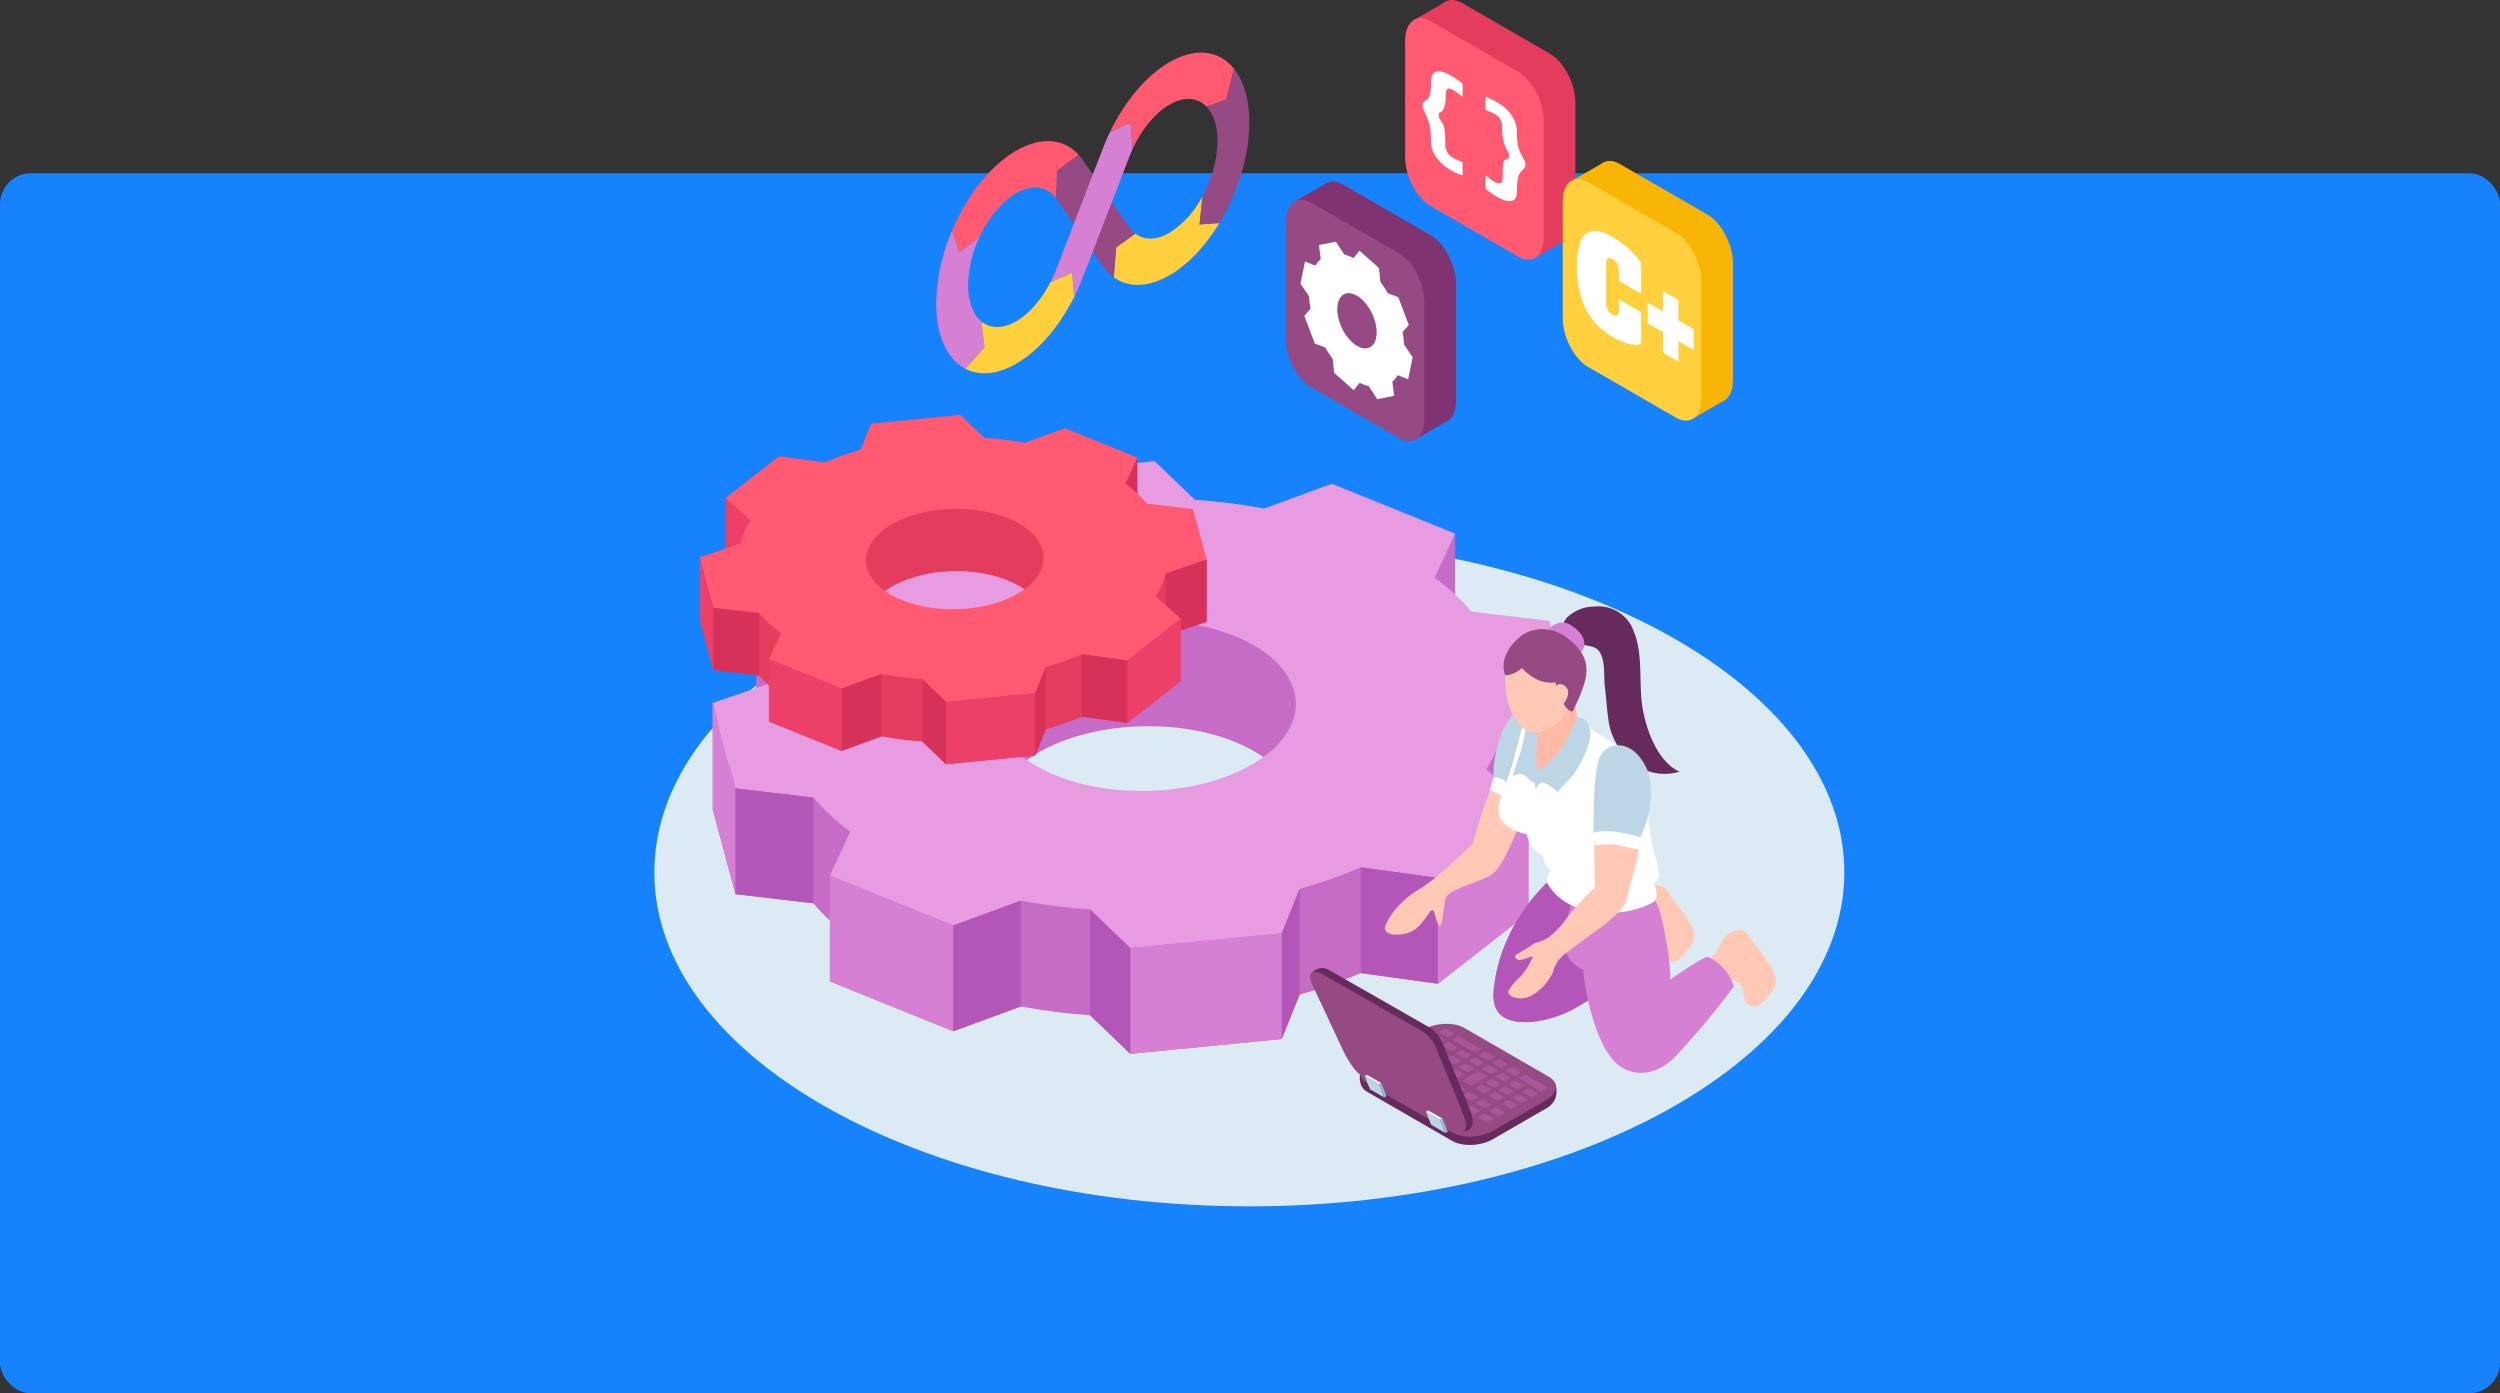 <svg xmlns="http://www.w3.org/2000/svg" xmlns:xlink="http://www.w3.org/1999/xlink" width="569.278" height="317.27" viewBox="0 0 569.278 317.27">
  <rect x="0" y="0" width="569.278" height="317.27" fill="#333333" stroke="none"/>
  <defs>
    <clipPath id="clip-path">
      <rect id="Rectángulo_383789" data-name="Rectángulo 383789" width="270.974" height="274.696" fill="none"/>
    </clipPath>
  </defs>
  <g id="Grupo_1076195" data-name="Grupo 1076195" transform="translate(-810 -900.445)">
    <rect id="Rectángulo_382242" data-name="Rectángulo 382242" width="569.278" height="277.813" rx="7" transform="translate(810 939.901)" fill="#1682fb"/>
    <g id="Grupo_1076196" data-name="Grupo 1076196" transform="translate(959 900.445)">
      <g id="Grupo_1076196-2" data-name="Grupo 1076196" clip-path="url(#clip-path)">
        <path id="Trazado_833648" data-name="Trazado 833648" d="M270.974,156.669c0,42.007-60.659,76.062-135.488,76.062S0,198.676,0,156.669,60.659,80.607,135.486,80.607s135.488,34.054,135.488,76.062" transform="translate(0 41.966)" fill="#dceaf4"/>
        <path id="Trazado_833649" data-name="Trazado 833649" d="M122.949,79.911V99.726L114.1,91.11Z" transform="translate(59.402 41.604)" fill="#c66bc6"/>
        <path id="Trazado_833650" data-name="Trazado 833650" d="M150.761,99.014c-36.925-14.937-88.9-9.837-116.092,11.389s-19.3,50.541,17.624,65.477,88.9,9.837,116.092-11.389,19.3-50.541-17.624-65.477m-21,49.852c-11.237,8.772-32.716,10.879-47.976,4.706S63.261,135.285,74.5,126.514s32.716-10.88,47.976-4.708,18.521,18.287,7.284,27.06" transform="translate(9.627 47.089)" fill="#c66bc6"/>
        <path id="Trazado_833651" data-name="Trazado 833651" d="M35.943,95.4l-5.6,4.37-9.489,7.407-5.6,4.372,12.014,10.692L37.447,114.3l10.176-7.944L57.8,98.409Z" transform="translate(7.943 49.668)" fill="#c66bc6"/>
        <path id="Trazado_833652" data-name="Trazado 833652" d="M145.5,140.351l-5.6,4.37-9.489,7.407-5.6,4.372-21.857-3.009,10.178-7.944,10.176-7.944,10.176-7.944Z" transform="translate(53.604 67.504)" fill="#c66bc6"/>
        <path id="Trazado_833653" data-name="Trazado 833653" d="M136.095,99.643l-7.6-3.076-12.886-5.211L108,88.279,88.849,95.312l13.819,5.59,13.818,5.59,13.819,5.59Z" transform="translate(46.257 45.96)" fill="#c66bc6"/>
        <path id="Trazado_833654" data-name="Trazado 833654" d="M54.368,162.58l-7.6-3.076-12.886-5.211-7.6-3.076,5.787-12.439,13.819,5.59,13.819,5.59,13.819,5.59Z" transform="translate(13.68 72.251)" fill="#c66bc6"/>
        <path id="Trazado_833655" data-name="Trazado 833655" d="M88.463,84.9l-9.337.915L63.307,87.366l-9.337.915-5.048,12.533,16.967-1.664,16.969-1.665,16.967-1.665Z" transform="translate(25.47 44.2)" fill="#c66bc6"/>
        <path id="Trazado_833656" data-name="Trazado 833656" d="M109.652,159.878l-9.335.915L84.5,162.346l-9.337.915L63.8,152.339l16.969-1.665,16.967-1.664,16.967-1.665Z" transform="translate(33.215 76.711)" fill="#c66bc6"/>
        <path id="Trazado_833657" data-name="Trazado 833657" d="M146.824,129.851V105.763l-27.275,2.047,2.576,9.569,2.576,9.571,2.576,9.569Z" transform="translate(62.24 55.063)" fill="#c66bc6"/>
        <path id="Trazado_833658" data-name="Trazado 833658" d="M13.946,143.95l-1.417-5.266-2.4-8.923L8.709,124.5l3.82-9.9,15.729,3.233,2.576,9.569,2.576,9.569,2.576,9.571Z" transform="translate(4.534 59.661)" fill="#c66bc6"/>
        <path id="Trazado_833659" data-name="Trazado 833659" d="M15.256,90.179v22.94l9.3-1.918,4.618-14.8Z" transform="translate(7.943 46.949)" fill="#c66bc6"/>
        <path id="Trazado_833660" data-name="Trazado 833660" d="M127.144,111.127v24.088l15.725-5.365V105.764Z" transform="translate(66.194 55.063)" fill="#b456b7"/>
        <path id="Trazado_833661" data-name="Trazado 833661" d="M150.761,83.173c-36.925-14.937-88.9-9.837-116.092,11.389s-19.3,50.541,17.624,65.477,88.9,9.837,116.092-11.389,19.3-50.541-17.624-65.477m-21,49.852c-11.237,8.772-32.716,10.88-47.976,4.706S63.261,119.444,74.5,110.673s32.716-10.88,47.976-4.708,18.521,18.287,7.284,27.06" transform="translate(9.627 38.842)" fill="#e79ce1"/>
        <path id="Trazado_833662" data-name="Trazado 833662" d="M35.943,79.559l-5.6,4.37-9.489,7.407-5.6,4.372L27.271,106.4l10.176-7.944,10.176-7.944L57.8,82.569Z" transform="translate(7.943 41.42)" fill="#e79ce1"/>
        <path id="Trazado_833663" data-name="Trazado 833663" d="M145.5,124.51l-5.6,4.37-9.489,7.407-5.6,4.372L102.96,137.65l10.178-7.944,10.176-7.944,10.176-7.944Z" transform="translate(53.604 59.257)" fill="#e79ce1"/>
        <path id="Trazado_833664" data-name="Trazado 833664" d="M136.095,83.8l-7.6-3.076-12.886-5.211L108,72.438,88.849,79.471l13.819,5.59,13.818,5.59,13.819,5.59Z" transform="translate(46.257 37.713)" fill="#e79ce1"/>
        <path id="Trazado_833665" data-name="Trazado 833665" d="M54.368,146.74l-7.6-3.076-12.886-5.211-7.6-3.076,5.787-12.439,13.819,5.59,13.819,5.59,13.819,5.59Z" transform="translate(13.68 64.004)" fill="#e79ce1"/>
        <path id="Trazado_833666" data-name="Trazado 833666" d="M88.463,69.057l-9.337.915L63.307,71.525l-9.337.915L48.922,84.973,65.889,83.31l16.969-1.665L99.825,79.98Z" transform="translate(25.47 35.953)" fill="#e79ce1"/>
        <path id="Trazado_833667" data-name="Trazado 833667" d="M109.652,144.037l-9.335.915L84.5,146.505l-9.337.915L63.8,136.5l16.969-1.665,16.967-1.664L114.7,131.5Z" transform="translate(33.215 68.464)" fill="#e79ce1"/>
        <path id="Trazado_833668" data-name="Trazado 833668" d="M146.824,113.309l-1.417-5.266-2.4-8.923-1.419-5.264-22.038-2.588,2.576,9.569,2.576,9.571,2.576,9.569Z" transform="translate(62.24 47.516)" fill="#e79ce1"/>
        <path id="Trazado_833669" data-name="Trazado 833669" d="M13.946,127l-1.417-5.266-2.4-8.923-1.417-5.264,19.549-6.668,2.576,9.569,2.576,9.569,2.576,9.571Z" transform="translate(4.534 52.521)" fill="#e79ce1"/>
        <path id="Trazado_833670" data-name="Trazado 833670" d="M71.27,143.13v24.088l34.492-3.383V139.746Z" transform="translate(37.105 72.755)" fill="#d680d4"/>
        <path id="Trazado_833671" data-name="Trazado 833671" d="M117.334,137v24.088l20.687-16.149V120.849Z" transform="translate(61.087 62.917)" fill="#d680d4"/>
        <path id="Trazado_833672" data-name="Trazado 833672" d="M54.368,142.481v24.088L26.276,155.205V131.117Z" transform="translate(13.68 68.263)" fill="#d680d4"/>
        <path id="Trazado_833673" data-name="Trazado 833673" d="M13.946,124.719v24.088L8.709,129.354V105.266Z" transform="translate(4.534 54.804)" fill="#d680d4"/>
        <path id="Trazado_833674" data-name="Trazado 833674" d="M60.151,158.96V134.872l-15.4,5.655v24.088Z" transform="translate(23.298 70.217)" fill="#b456b7"/>
        <path id="Trazado_833675" data-name="Trazado 833675" d="M29.882,120.141v24.087l-17.729-2.08V118.059Z" transform="translate(6.327 61.464)" fill="#b456b7"/>
        <path id="Trazado_833676" data-name="Trazado 833676" d="M65.259,136.194v24.088l9.139,8.786V144.98Z" transform="translate(33.976 70.906)" fill="#b456b7"/>
        <path id="Trazado_833677" data-name="Trazado 833677" d="M93.952,143.2l4.062-10.082V157.2l-4.062,10.082Z" transform="translate(48.914 69.304)" fill="#b456b7"/>
        <path id="Trazado_833678" data-name="Trazado 833678" d="M105.777,129.878v24.088l17.574,2.419V132.3Z" transform="translate(55.07 67.618)" fill="#b456b7"/>
        <path id="Trazado_833679" data-name="Trazado 833679" d="M133.9,117.521a112.669,112.669,0,0,0-4.452,13.351s-7.661,7.675-11.986,10.269-6.765,5.693-7.886,8.286,3.526,2.728,6.066,1.4,4.043-5.112,4.642-4.752.515,2.019,1.369,3.351.967-3.64,1.539-5.927,7.875-3.718,10.619-5.614,7.085-12.468,7.075-15.737-6.986-4.627-6.986-4.627" transform="translate(56.957 61.184)" fill="#ffc9b6"/>
        <path id="Trazado_833680" data-name="Trazado 833680" d="M156.889,147.4a12.288,12.288,0,0,0,4.141-4.893c1.128-2.634,4.767-4.614,6.523-1.994s2.795,3.751,3.89,5.382c2.15,3.2,3.35,4.921.877,8.029s-3.764,3.088-5.018,2.211-.882-3.841-1.341-4.092-1.8-1.883-2.8-1.381-6.273-3.262-6.273-3.262" transform="translate(81.68 72.515)" fill="#ffc9b6"/>
        <path id="Trazado_833681" data-name="Trazado 833681" d="M165.3,143.306c-.719-.339-8.262,4.77-12.787,8.16s-10.132,12.241-8.96,14.841,7.843,6.263,14.294-.336a178.647,178.647,0,0,0,13.348-15.989,11.124,11.124,0,0,0-5.9-6.676" transform="translate(74.653 74.601)" fill="#d680d4"/>
        <path id="Trazado_833682" data-name="Trazado 833682" d="M144.682,140.725a12.288,12.288,0,0,0,4.141-4.893c1.128-2.635,4.767-4.614,6.523-1.994s2.795,3.751,3.89,5.381c2.15,3.2,3.35,4.921.877,8.029s-3.764,3.09-5.018,2.211-.882-3.841-1.341-4.092-1.8-1.883-2.8-1.381-6.273-3.262-6.273-3.262" transform="translate(75.325 69.037)" fill="#ffc9b6"/>
        <path id="Trazado_833683" data-name="Trazado 833683" d="M157.085,138.27c-.59-.534-9.288,2.176-14.6,4.112S129.246,151.171,129.615,154c.23,1.756-5.05,4.385-1.773,5.9,5.108,2.369,12.492-.406,15.553-2.092a178.119,178.119,0,0,0,17.4-11.446,11.116,11.116,0,0,0-3.712-8.094" transform="translate(65.998 71.951)" fill="#b456b7"/>
        <path id="Trazado_833684" data-name="Trazado 833684" d="M162.644,128.443c-5.334-2.407-7.985-10.556-8.6-15.8-.625-5.309.237-11.043-1.811-16.111a8.532,8.532,0,0,0-8.964-5.7,9.024,9.024,0,0,0-5.7,2.032,3.682,3.682,0,0,0-1.51,3.558c0,.056-.008.106-.006.163a.055.055,0,0,0,.055.053,3.7,3.7,0,0,0,.093.411,3.65,3.65,0,0,0,.842,1.288c.053.053.1.108.163.157a3.11,3.11,0,0,0,2.643.956c1.586.274,3.3.392,4.118,1.165,1.949,1.84,1.343,6.105,1.67,8.549.322,2.407.537,6.612,1.077,8.979,1.4,6.155,7.694,12.652,15.933,10.3" transform="translate(70.811 47.282)" fill="#672a5c"/>
        <path id="Trazado_833685" data-name="Trazado 833685" d="M133.806,95s2.322-3.161,5.43-1.074c4.118,2.768,2.914,5.6,1.852,6.346S133.806,95,133.806,95" transform="translate(69.663 48.53)" fill="#d680d4"/>
        <path id="Trazado_833686" data-name="Trazado 833686" d="M128.437,164.026c2.947,1.361,6.137,1.118,9.629-.762,2.228-1.2,2.57-2.974,4.273-5,.138-2.722,3.116-9.185,3.116-9.185s-.918-11.709,1.361-15.374c-2.12-1.367-5.155-2.806-5.88-3.424-9.261,7.819-14.233,17.422-15.249,27.33-.245,2.377.167,5.222,2.751,6.414" transform="translate(65.403 67.828)" fill="#b456b7"/>
        <path id="Trazado_833687" data-name="Trazado 833687" d="M156.189,170.1c.277-.2.528-.423.8-.628,4.156-8.217,4.086-16.526,2.238-25.749-.544-2.72-1.673-9.069-4.477-10.558-1.128-.6-14.343-.116-15.675-.526l-.079-.023c-1.188,4.148-2.618,9.527-2.751,11.808-.339,5.871,4.363,7.3,4.363,7.3a41.748,41.748,0,0,0,.81,5.742c.9,4.281,2.888,12.236,6.913,15.757,3.444,1.314,4.4-.664,7.862-3.119" transform="translate(70.921 69.043)" fill="#d680d4"/>
        <path id="Trazado_833688" data-name="Trazado 833688" d="M132.344,109.32c3.528-4.474,5.584-3.911,9.855-1.466,5.234,3,10.961,6.4,13.251,8.307,3.887,3.231,4.638,8.371,5.3,16.744a47.843,47.843,0,0,0,1.318,6.881c1.609,4.574.824,5.325-.319,6.394.628.617,1.242,3.292-.076,4.066-6.057,3.554-19.514,4.185-24.195-4.423-.29-.532.465-2.393.835-2.876a3.791,3.791,0,0,1-1.67-3.161,6.667,6.667,0,0,1-3.738-4.974c-3.6-.811-7.471-2.831-6.3-7.168.57-2.117,2.348-6.939,3.023-9.375,1.338-4.831,1.711-7.672,2.719-8.949" transform="translate(65.801 55.177)" fill="#fff"/>
        <path id="Trazado_833689" data-name="Trazado 833689" d="M132.667,113.481c.985-.161,3.557-1.475,2.789-6.248-.216-1.337,5.794-4.928,5.791-4.74-.064,4.326.614,9.267,2.6,11.511-2.859,2.987-6.124,10.552-11.014,9.513-2.684-.569-2.106-4.53-.163-10.036" transform="translate(68.207 53.357)" fill="#ffb9a4"/>
        <path id="Trazado_833690" data-name="Trazado 833690" d="M131.678,108.74s-.862,4.475-1.425,6.1-1.735,5.333-1.735,5.333,1.588-.839,2.462-.4,1.574,1.6,2.325,1.79a4.788,4.788,0,0,0,1.726,0l.528-2.063s-1.566-.438-1.629-3.066.249-6.192.249-6.192Z" transform="translate(66.91 56.613)" fill="#bdd6e5"/>
        <path id="Trazado_833691" data-name="Trazado 833691" d="M141.456,107.552c-.035.078-1.331,3.122-2.591,5.427a25.271,25.271,0,0,1-5.5,6.107,4.841,4.841,0,0,0-1.338,4.691s.771-1.854,1.779-1.565a10.1,10.1,0,0,1,3.225,2.231c.876-1.413,2.979-2.839,4.425-5.292,1.405-2.384,3.625-6.507,2.806-9.381s-2.806-2.219-2.806-2.219" transform="translate(68.662 55.961)" fill="#bdd6e5"/>
        <path id="Trazado_833692" data-name="Trazado 833692" d="M129.483,99.218c3.83-.859,5.833-1.017,9.235.359a18.967,18.967,0,0,1,5.438,2.5.477.477,0,0,1,.211.435c-.874,5.044-2.568,10.393-8.231,12.633-4.656,1.841-7.269-3.269-8.078-6.694-.944-3.992-1.229-8.639,1.425-9.235" transform="translate(66.32 51.312)" fill="#ffc9b6"/>
        <path id="Trazado_833693" data-name="Trazado 833693" d="M141.894,96.369c-3.656-2.961-8.277-2.6-10.79-.552-2.666,2.167-4.8,5.383-3.6,8.838,1.251.249,3.028-.865,3.875-1.586,1.534,1.715,4.25,3.741,7.57,3.272.654,2.1,2.053,6.729,3.975,6.6,3.847-7.927,4.851-11.814-1.028-16.575" transform="translate(66.203 49.051)" fill="#954a83"/>
        <path id="Trazado_833694" data-name="Trazado 833694" d="M134.445,104.4s.915-3.1,2.935-1.507-.839,4.729-.839,4.729Z" transform="translate(69.995 53.331)" fill="#ffc9b6"/>
        <path id="Trazado_833695" data-name="Trazado 833695" d="M147.479,125.789c-.093,1.16.157,10.8.157,10.8a59.392,59.392,0,0,0-6.724,7.378A19.394,19.394,0,0,1,137.025,148c-1.185.821-2.837,1.043-3.538,1.565a33.62,33.62,0,0,1-3.794,2.286c-.519.283-.182,1.443,1.107,1.213s2.126-.763,2.544-.762-1.572,3.513-2.649,4.577a12.934,12.934,0,0,0-2.781,3.275c-.456,1.069,1.933,2.159,4.24,1.477s5.109-3.592,5.938-5.876a7.25,7.25,0,0,1,2.213-3.627c.368-.365,5.856-4.46,8.456-6.291s5.742-4.826,6.1-6.516c.29-1.375,1.081-4.5,1.781-6.82a43.6,43.6,0,0,0,1.13-5.7Z" transform="translate(66.565 65.489)" fill="#ffc9b6"/>
        <path id="Trazado_833696" data-name="Trazado 833696" d="M142.124,114.161c-1.717,3.532-1.48,17.349-1.48,17.349s5.711.955,10.191,1.986c2.947-5.406,3.858-12.538,1.785-16.853-3.149-6.552-8.792-5.988-10.5-2.482" transform="translate(73.217 58.099)" fill="#bdd6e5"/>
        <path id="Trazado_833697" data-name="Trazado 833697" d="M140.641,124.811a13.67,13.67,0,0,1,5.258-.182,38.11,38.11,0,0,1,5.4,1.274l-.359,2.8s-4.212-1.042-5.967-1.22a16.737,16.737,0,0,0-4.008.254Z" transform="translate(73.221 64.798)" fill="#fff"/>
        <path id="Trazado_833698" data-name="Trazado 833698" d="M130,107.012a20.765,20.765,0,0,0-2.488,4.121,30.886,30.886,0,0,0-1.706,6.977,12.823,12.823,0,0,0-.09,3.149s2.324,1.206,2.7,1.411a49.814,49.814,0,0,0,1.68-5.272c.912-2.947,2.059-7.443,2.059-7.443A26.448,26.448,0,0,1,130,107.012" transform="translate(65.424 55.713)" fill="#bdd6e5"/>
        <path id="Trazado_833699" data-name="Trazado 833699" d="M126.025,116.381l-.946,2.923,2.713,1.251,1.1-3.123a5.224,5.224,0,0,0-2.868-1.051" transform="translate(65.119 60.591)" fill="#fff"/>
        <path id="Trazado_833700" data-name="Trazado 833700" d="M74.13,68.53V80.208L68.913,75.13Z" transform="translate(35.878 35.678)" fill="#d63259"/>
        <path id="Trazado_833701" data-name="Trazado 833701" d="M90.52,79.787c-21.762-8.8-52.393-5.8-68.417,6.712s-11.374,29.786,10.387,38.589,52.392,5.8,68.417-6.712S112.281,88.589,90.52,79.787m-12.378,29.38c-6.622,5.17-19.282,6.411-28.274,2.774s-10.915-10.777-4.293-15.947,19.282-6.411,28.274-2.774S84.764,104,78.142,109.167" transform="translate(6.543 38.911)" fill="#e43c5d"/>
        <path id="Trazado_833702" data-name="Trazado 833702" d="M22.853,77.658l-3.3,2.576L13.962,84.6l-3.3,2.576,7.08,6.3,6-4.682,6-4.682,6-4.682Z" transform="translate(5.551 40.431)" fill="#e43c5d"/>
        <path id="Trazado_833703" data-name="Trazado 833703" d="M87.422,104.15l-3.3,2.576-5.591,4.366-3.3,2.576L62.35,111.894l6-4.682,6-4.682,6-4.682Z" transform="translate(32.461 50.942)" fill="#e43c5d"/>
        <path id="Trazado_833704" data-name="Trazado 833704" d="M81.877,80.158,77.4,78.346,69.8,75.274l-4.48-1.813L54.033,77.605l8.144,3.3,8.144,3.294,8.144,3.3Z" transform="translate(28.131 38.246)" fill="#e43c5d"/>
        <path id="Trazado_833705" data-name="Trazado 833705" d="M33.712,117.25l-4.481-1.813-7.594-3.072-4.481-1.813,3.412-7.331,8.144,3.3,8.143,3.294,8.144,3.3Z" transform="translate(8.932 53.74)" fill="#e43c5d"/>
        <path id="Trazado_833706" data-name="Trazado 833706" d="M53.805,71.469l-5.5.54-9.324.914-5.5.54L30.5,80.85l10-.981,10-.982,10-.981Z" transform="translate(15.881 37.208)" fill="#e43c5d"/>
        <path id="Trazado_833707" data-name="Trazado 833707" d="M66.293,115.657l-5.5.54-9.323.914-5.5.54-6.7-6.437,10-.981,10-.981,10-.981Z" transform="translate(20.445 56.369)" fill="#e43c5d"/>
        <path id="Trazado_833708" data-name="Trazado 833708" d="M88.2,97.962v-14.2L72.125,84.971l1.518,5.64,1.519,5.64,1.518,5.64Z" transform="translate(37.55 43.61)" fill="#e43c5d"/>
        <path id="Trazado_833709" data-name="Trazado 833709" d="M9.89,106.27l-.835-3.1L7.64,97.908,6.8,94.8l2.252-5.833,9.27,1.9,1.518,5.64,1.518,5.64,1.519,5.64Z" transform="translate(3.542 46.321)" fill="#e43c5d"/>
        <path id="Trazado_833710" data-name="Trazado 833710" d="M10.662,74.581V88.1l5.48-1.13,2.722-8.724Z" transform="translate(5.551 38.829)" fill="#ed4069"/>
        <path id="Trazado_833711" data-name="Trazado 833711" d="M76.6,86.927v14.2l9.268-3.161v-14.2Z" transform="translate(39.881 43.61)" fill="#d63259"/>
        <path id="Trazado_833712" data-name="Trazado 833712" d="M90.52,70.452c-21.762-8.8-52.393-5.8-68.417,6.712S10.728,106.95,32.489,115.753s52.392,5.8,68.417-6.712S112.281,79.254,90.52,70.452M78.142,99.832c-6.622,5.17-19.282,6.411-28.274,2.774S38.952,91.829,45.574,86.659s19.282-6.411,28.274-2.774,10.915,10.777,4.293,15.947" transform="translate(6.543 34.051)" fill="#ff5a72"/>
        <path id="Trazado_833713" data-name="Trazado 833713" d="M22.853,68.323l-3.3,2.576-5.591,4.366-3.3,2.576,7.08,6.3,6-4.68,6-4.682,6-4.682Z" transform="translate(5.551 35.57)" fill="#ff5a72"/>
        <path id="Trazado_833714" data-name="Trazado 833714" d="M87.422,94.814l-3.3,2.576-5.591,4.366-3.3,2.576L62.35,102.559l6-4.682,6-4.682,6-4.682Z" transform="translate(32.461 46.082)" fill="#ff5a72"/>
        <path id="Trazado_833715" data-name="Trazado 833715" d="M81.877,70.823,77.4,69.01,69.8,65.939l-4.48-1.813L54.033,68.27l8.144,3.3,8.144,3.294,8.144,3.3Z" transform="translate(28.131 33.386)" fill="#ff5a72"/>
        <path id="Trazado_833716" data-name="Trazado 833716" d="M33.712,107.915,29.231,106.1l-7.594-3.072-4.481-1.813,3.412-7.331,8.144,3.3,8.143,3.294,8.144,3.3Z" transform="translate(8.932 48.88)" fill="#ff5a72"/>
        <path id="Trazado_833717" data-name="Trazado 833717" d="M53.805,62.133l-5.5.54-9.324.914-5.5.54L30.5,71.514l10-.981,10-.982,10-.981Z" transform="translate(15.881 32.348)" fill="#ff5a72"/>
        <path id="Trazado_833718" data-name="Trazado 833718" d="M66.293,106.322l-5.5.54-9.323.914-5.5.54-6.7-6.437,10-.981,10-.981,10-.981Z" transform="translate(20.445 51.509)" fill="#ff5a72"/>
        <path id="Trazado_833719" data-name="Trazado 833719" d="M88.2,88.213l-.835-3.1-1.416-5.258-.835-3.1L72.125,75.223l1.518,5.64,1.519,5.64,1.518,5.64Z" transform="translate(37.55 39.163)" fill="#ff5a72"/>
        <path id="Trazado_833720" data-name="Trazado 833720" d="M9.89,96.283l-.835-3.1L7.64,87.921l-.836-3.1,11.522-3.929,1.518,5.64,1.518,5.64,1.519,5.64Z" transform="translate(3.542 42.112)" fill="#ff5a72"/>
        <path id="Trazado_833721" data-name="Trazado 833721" d="M43.673,105.787v14.2l20.328-2v-14.2Z" transform="translate(22.737 54.038)" fill="#ed4069"/>
        <path id="Trazado_833722" data-name="Trazado 833722" d="M70.821,102.174v14.2l12.191-9.518v-14.2Z" transform="translate(36.871 48.239)" fill="#ed4069"/>
        <path id="Trazado_833723" data-name="Trazado 833723" d="M33.712,105.4v14.2l-16.557-6.7v-14.2Z" transform="translate(8.932 51.39)" fill="#ed4069"/>
        <path id="Trazado_833724" data-name="Trazado 833724" d="M9.89,94.938v14.2L6.8,97.669v-14.2Z" transform="translate(3.542 43.458)" fill="#ed4069"/>
        <path id="Trazado_833725" data-name="Trazado 833725" d="M37.12,115.117v-14.2l-9.077,3.333v14.2Z" transform="translate(14.6 52.541)" fill="#d63259"/>
        <path id="Trazado_833726" data-name="Trazado 833726" d="M19.282,92.239v14.2L8.833,105.208v-14.2Z" transform="translate(4.599 47.383)" fill="#d63259"/>
        <path id="Trazado_833727" data-name="Trazado 833727" d="M40.131,101.7v14.2l5.386,5.178v-14.2Z" transform="translate(20.893 52.947)" fill="#d63259"/>
        <path id="Trazado_833728" data-name="Trazado 833728" d="M57.041,105.827l2.393-5.941v14.2l-2.393,5.943Z" transform="translate(29.697 52.003)" fill="#d63259"/>
        <path id="Trazado_833729" data-name="Trazado 833729" d="M64.009,97.978v14.2L74.366,113.6V99.4Z" transform="translate(33.325 51.01)" fill="#d63259"/>
        <path id="Trazado_833730" data-name="Trazado 833730" d="M106.153,162.759l.809.918a6.045,6.045,0,0,1,1.112-.83l12.087-6.978c2.733-1.577,6.9-1.75,9.27-.385L148.7,166.611a4,4,0,0,1,.373.274l.883-1.005a5.017,5.017,0,0,1,.195,3.835c-.011.029-.027.05-.04.078a4.552,4.552,0,0,1-2.077,2.171l-12.087,6.978c-2.733,1.578-6.9,1.75-9.27.385L107.408,168.2a3.205,3.205,0,0,1-1.369-1.419,1.848,1.848,0,0,1-.114-.219,4.854,4.854,0,0,1,.228-3.8" transform="translate(54.993 80.469)" fill="#672a5c"/>
        <path id="Trazado_833731" data-name="Trazado 833731" d="M126.618,178.083l-19.272-11.126c-2.366-1.366-2.068-3.774.666-5.353l12.087-6.978c2.731-1.578,6.905-1.75,9.271-.385l19.269,11.126c2.366,1.366,2.067,3.774-.665,5.353L135.886,177.7c-2.733,1.578-6.9,1.75-9.268.385" transform="translate(55.056 79.822)" fill="#954a83"/>
        <path id="Trazado_833732" data-name="Trazado 833732" d="M120.738,155.013l-1.559-.9a.669.669,0,0,0-.6.024l-.861.5c-.176.1-.2.258-.044.347l1.56.9a.661.661,0,0,0,.6-.024l.862-.5c.176-.1.195-.257.043-.345" transform="translate(61.211 80.204)" fill="#a85699"/>
        <path id="Trazado_833733" data-name="Trazado 833733" d="M125.827,157.951l-4.67-2.7a.669.669,0,0,0-.6.024l-.861.5c-.176.1-.2.257-.043.347l4.67,2.7a.669.669,0,0,0,.6-.026l.861-.5c.176-.1.2-.257.043-.345" transform="translate(62.241 80.798)" fill="#a85699"/>
        <path id="Trazado_833734" data-name="Trazado 833734" d="M126.739,158.479l-1.559-.9a.669.669,0,0,0-.6.024l-.861.5c-.176.1-.2.258-.043.347l1.559.9a.674.674,0,0,0,.6-.026l.861-.5c.176-.1.2-.257.043-.345" transform="translate(64.336 82.008)" fill="#a85699"/>
        <path id="Trazado_833735" data-name="Trazado 833735" d="M117.711,156.761l-1.559-.9a.669.669,0,0,0-.6.024l-.861.5c-.176.1-.2.257-.044.347l1.56.9a.669.669,0,0,0,.6-.026l.861-.5c.176-.1.195-.257.043-.345" transform="translate(59.635 81.114)" fill="#a85699"/>
        <path id="Trazado_833736" data-name="Trazado 833736" d="M119.689,157.9l-1.559-.9a.669.669,0,0,0-.6.024l-.861.5c-.176.1-.2.257-.044.347l1.56.9a.669.669,0,0,0,.6-.024l.861-.5c.176-.1.2-.257.043-.345" transform="translate(60.665 81.708)" fill="#a85699"/>
        <path id="Trazado_833737" data-name="Trazado 833737" d="M121.735,159.084l-1.559-.9a.669.669,0,0,0-.6.024l-.861.5c-.176.1-.2.258-.044.347l1.56.9a.661.661,0,0,0,.6-.024l.862-.5c.176-.1.195-.257.043-.345" transform="translate(61.73 82.323)" fill="#a85699"/>
        <path id="Trazado_833738" data-name="Trazado 833738" d="M123.712,160.226l-1.559-.9a.669.669,0,0,0-.6.024l-.861.5c-.176.1-.2.258-.043.347l1.559.9a.669.669,0,0,0,.6-.026l.861-.5c.176-.1.2-.257.043-.345" transform="translate(62.76 82.918)" fill="#a85699"/>
        <path id="Trazado_833739" data-name="Trazado 833739" d="M116.2,157.634l-1.559-.9a.669.669,0,0,0-.6.024l-.861.5c-.176.1-.2.258-.043.347l1.559.9a.664.664,0,0,0,.6-.024l.861-.5c.176-.1.2-.257.043-.345" transform="translate(58.848 81.568)" fill="#a85699"/>
        <path id="Trazado_833740" data-name="Trazado 833740" d="M118.176,158.776l-1.559-.9a.669.669,0,0,0-.6.024l-.861.5c-.176.1-.2.258-.044.347l1.56.9a.666.666,0,0,0,.6-.026l.862-.5c.176-.1.195-.257.043-.345" transform="translate(59.877 82.163)" fill="#a85699"/>
        <path id="Trazado_833741" data-name="Trazado 833741" d="M120.221,159.958l-1.559-.9a.669.669,0,0,0-.6.024l-.861.5c-.176.1-.2.258-.043.345l1.559.9a.674.674,0,0,0,.6-.026l.861-.5c.176-.1.2-.257.043-.345" transform="translate(60.943 82.778)" fill="#a85699"/>
        <path id="Trazado_833742" data-name="Trazado 833742" d="M122.2,161.1l-1.559-.9a.669.669,0,0,0-.6.024l-.861.5c-.176.1-.2.258-.044.345l1.56.9a.664.664,0,0,0,.6-.024l.861-.5c.176-.1.195-.257.043-.345" transform="translate(61.972 83.373)" fill="#a85699"/>
        <path id="Trazado_833743" data-name="Trazado 833743" d="M114.278,158.742l-1.559-.9a.669.669,0,0,0-.6.024l-.861.5c-.176.1-.2.258-.043.347l1.559.9a.664.664,0,0,0,.6-.024l.861-.5c.176-.1.2-.257.043-.345" transform="translate(57.849 82.145)" fill="#a85699"/>
        <path id="Trazado_833744" data-name="Trazado 833744" d="M116.257,159.884l-1.559-.9a.669.669,0,0,0-.6.024l-.861.5c-.176.1-.2.258-.044.347l1.559.9a.669.669,0,0,0,.6-.026l.862-.5c.176-.1.195-.257.043-.345" transform="translate(58.878 82.74)" fill="#a85699"/>
        <path id="Trazado_833745" data-name="Trazado 833745" d="M118.3,161.066l-1.559-.9a.669.669,0,0,0-.6.024l-.861.5c-.176.1-.2.257-.044.345l1.56.9a.669.669,0,0,0,.6-.024l.861-.5c.176-.1.2-.257.043-.345" transform="translate(59.944 83.355)" fill="#a85699"/>
        <path id="Trazado_833746" data-name="Trazado 833746" d="M120.28,162.208l-1.559-.9a.669.669,0,0,0-.6.024l-.861.5c-.176.1-.2.257-.043.345l1.559.9a.664.664,0,0,0,.6-.024l.861-.5c.176-.1.2-.257.043-.345" transform="translate(60.973 83.95)" fill="#a85699"/>
        <path id="Trazado_833747" data-name="Trazado 833747" d="M119.225,155.887l-1.559-.9a.672.672,0,0,0-.6.024l-.859.5c-.178.1-.2.258-.043.347l1.557.9a.667.667,0,0,0,.6-.024l.859-.5c.178-.1.2-.257.044-.345" transform="translate(60.423 80.659)" fill="#a85699"/>
        <path id="Trazado_833748" data-name="Trazado 833748" d="M121.2,157.029l-1.559-.9a.669.669,0,0,0-.6.024l-.861.5c-.176.1-.2.259-.044.347l1.56.9a.664.664,0,0,0,.6-.024l.861-.5c.176-.1.195-.257.043-.345" transform="translate(61.453 81.253)" fill="#a85699"/>
        <path id="Trazado_833749" data-name="Trazado 833749" d="M123.247,158.21l-1.559-.9a.669.669,0,0,0-.6.024l-.861.5c-.176.1-.2.258-.043.347l1.559.9a.669.669,0,0,0,.6-.024l.861-.5c.176-.1.2-.257.043-.345" transform="translate(62.518 81.868)" fill="#a85699"/>
        <path id="Trazado_833750" data-name="Trazado 833750" d="M125.227,159.352l-1.559-.9a.669.669,0,0,0-.6.024l-.861.5c-.176.1-.2.258-.044.347l1.56.9a.669.669,0,0,0,.6-.024l.861-.5c.176-.1.195-.257.043-.345" transform="translate(63.548 82.463)" fill="#a85699"/>
        <path id="Trazado_833751" data-name="Trazado 833751" d="M128.748,159.638l-1.559-.9a.669.669,0,0,0-.6.024l-.861.5c-.176.1-.2.257-.044.347l1.56.9a.669.669,0,0,0,.6-.024l.861-.5c.176-.1.195-.257.043-.345" transform="translate(65.381 82.612)" fill="#a85699"/>
        <path id="Trazado_833752" data-name="Trazado 833752" d="M126.508,161.385l-1.559-.9a.669.669,0,0,0-.6.024l-3.163,1.826c-.176.1-.195.257-.043.345l1.56.9a.666.666,0,0,0,.6-.024l3.163-1.826c.176-.1.195-.257.043-.345" transform="translate(63.018 83.521)" fill="#a85699"/>
        <path id="Trazado_833753" data-name="Trazado 833753" d="M122.289,163.367l-1.559-.9a.669.669,0,0,0-.6.024l-.861.5c-.176.1-.2.258-.044.347l1.56.9a.664.664,0,0,0,.6-.024l.861-.5c.176-.1.195-.257.043-.345" transform="translate(62.019 84.553)" fill="#a85699"/>
        <path id="Trazado_833754" data-name="Trazado 833754" d="M127.235,160.511l-1.559-.9a.669.669,0,0,0-.6.024l-.861.5c-.178.1-.2.257-.043.345l1.559.9a.669.669,0,0,0,.6-.026l.861-.5c.176-.1.195-.257.043-.345" transform="translate(64.594 83.066)" fill="#a85699"/>
        <path id="Trazado_833755" data-name="Trazado 833755" d="M130.726,160.78l-1.559-.9a.669.669,0,0,0-.6.024l-.861.5c-.176.1-.2.257-.044.347l1.56.9a.674.674,0,0,0,.6-.026l.861-.5c.176-.1.2-.257.043-.345" transform="translate(66.411 83.206)" fill="#a85699"/>
        <path id="Trazado_833756" data-name="Trazado 833756" d="M135.815,163.717l-4.67-2.7a.669.669,0,0,0-.6.024l-.861.5c-.176.1-.2.259-.043.345l4.67,2.7a.669.669,0,0,0,.6-.026l.861-.5c.176-.1.2-.257.043-.345" transform="translate(67.441 83.801)" fill="#a85699"/>
        <path id="Trazado_833757" data-name="Trazado 833757" d="M127.7,162.527l-1.559-.9a.669.669,0,0,0-.6.024l-.861.5c-.176.1-.2.259-.043.347l1.559.9a.669.669,0,0,0,.6-.026l.861-.5c.176-.1.2-.257.043-.345" transform="translate(64.835 84.116)" fill="#a85699"/>
        <path id="Trazado_833758" data-name="Trazado 833758" d="M129.676,163.669l-1.559-.9a.669.669,0,0,0-.6.024l-.861.5c-.176.1-.2.258-.043.347l1.559.9a.669.669,0,0,0,.6-.026l.861-.5c.176-.1.2-.257.043-.345" transform="translate(65.865 84.71)" fill="#a85699"/>
        <path id="Trazado_833759" data-name="Trazado 833759" d="M131.722,164.851l-1.559-.9a.669.669,0,0,0-.6.024l-.861.5c-.176.1-.2.258-.043.347l1.559.9a.664.664,0,0,0,.6-.024l.861-.5c.176-.1.2-.257.043-.345" transform="translate(66.93 85.326)" fill="#a85699"/>
        <path id="Trazado_833760" data-name="Trazado 833760" d="M126.185,163.4l-1.559-.9a.669.669,0,0,0-.6.024l-.861.5c-.176.1-.2.258-.043.347l1.559.9a.67.67,0,0,0,.6-.026l.861-.5c.176-.1.2-.259.043-.347" transform="translate(64.048 84.571)" fill="#a85699"/>
        <path id="Trazado_833761" data-name="Trazado 833761" d="M128.164,164.543l-1.559-.9a.669.669,0,0,0-.6.024l-.861.5c-.178.1-.2.258-.044.347l1.56.9a.666.666,0,0,0,.6-.024l.861-.5c.178-.1.2-.257.044-.345" transform="translate(65.077 85.165)" fill="#a85699"/>
        <path id="Trazado_833762" data-name="Trazado 833762" d="M130.21,165.724l-1.559-.9a.669.669,0,0,0-.6.024l-.861.5c-.176.1-.2.258-.044.347l1.56.9a.664.664,0,0,0,.6-.024l.861-.5c.176-.1.195-.257.043-.345" transform="translate(66.143 85.78)" fill="#a85699"/>
        <path id="Trazado_833763" data-name="Trazado 833763" d="M124.267,164.509l-1.559-.9a.669.669,0,0,0-.6.024l-.861.5c-.178.1-.2.258-.044.347l1.56.9a.669.669,0,0,0,.6-.026l.861-.5c.176-.1.195-.257.043-.345" transform="translate(63.048 85.148)" fill="#a85699"/>
        <path id="Trazado_833764" data-name="Trazado 833764" d="M126.245,165.651l-1.559-.9a.669.669,0,0,0-.6.024l-.861.5c-.176.1-.2.258-.044.347l1.56.9a.669.669,0,0,0,.6-.026l.861-.5c.176-.1.195-.257.043-.345" transform="translate(64.078 85.742)" fill="#a85699"/>
        <path id="Trazado_833765" data-name="Trazado 833765" d="M128.291,166.832l-1.559-.9a.669.669,0,0,0-.6.024l-.861.5c-.178.1-.2.258-.044.347l1.56.9a.666.666,0,0,0,.6-.026l.862-.5c.176-.1.195-.257.043-.345" transform="translate(65.143 86.357)" fill="#a85699"/>
        <path id="Trazado_833766" data-name="Trazado 833766" d="M120.636,164.288l-1.559-.9a.669.669,0,0,0-.6.026l-.861.5c-.176.1-.2.258-.043.347l1.559.9a.669.669,0,0,0,.6-.024l.861-.5c.176-.1.2-.258.043-.347" transform="translate(61.159 85.033)" fill="#a85699"/>
        <path id="Trazado_833767" data-name="Trazado 833767" d="M122.614,165.432l-1.559-.9a.669.669,0,0,0-.6.024l-.861.5c-.176.1-.2.259-.043.347l1.559.9a.674.674,0,0,0,.6-.026l.861-.5c.176-.1.2-.257.043-.345" transform="translate(62.189 85.628)" fill="#a85699"/>
        <path id="Trazado_833768" data-name="Trazado 833768" d="M124.593,166.574l-1.559-.9a.669.669,0,0,0-.6.024l-.861.5c-.176.1-.2.257-.044.347l1.56.9a.669.669,0,0,0,.6-.026l.861-.5c.176-.1.195-.257.043-.345" transform="translate(63.218 86.223)" fill="#a85699"/>
        <path id="Trazado_833769" data-name="Trazado 833769" d="M126.638,167.755l-1.559-.9a.669.669,0,0,0-.6.024l-.861.5c-.176.1-.2.257-.043.345l1.559.9a.669.669,0,0,0,.6-.026l.861-.5c.176-.1.2-.257.043-.345" transform="translate(64.284 86.837)" fill="#a85699"/>
        <path id="Trazado_833770" data-name="Trazado 833770" d="M129.211,161.653l-1.559-.9a.669.669,0,0,0-.6.024l-.861.5c-.176.1-.2.258-.043.347l1.559.9a.669.669,0,0,0,.6-.026l.861-.5c.176-.1.2-.257.043-.345" transform="translate(65.623 83.661)" fill="#a85699"/>
        <path id="Trazado_833771" data-name="Trazado 833771" d="M131.191,162.8l-1.56-.9a.666.666,0,0,0-.6.024l-.861.5c-.178.1-.2.258-.043.347l1.557.9a.669.669,0,0,0,.6-.026l.861-.5c.178-.1.2-.257.044-.345" transform="translate(66.653 84.256)" fill="#a85699"/>
        <path id="Trazado_833772" data-name="Trazado 833772" d="M133.236,163.977l-1.559-.9a.669.669,0,0,0-.6.024l-.861.5c-.176.1-.2.258-.043.347l1.559.9a.664.664,0,0,0,.6-.024l.861-.5c.176-.1.195-.257.043-.345" transform="translate(67.719 84.871)" fill="#a85699"/>
        <path id="Trazado_833773" data-name="Trazado 833773" d="M98.343,146.441a3.065,3.065,0,0,1,2.471-1.477h.02l.021,0,0,0a3.49,3.49,0,0,1,1.782.537l22.768,13.02a8.357,8.357,0,0,1,3.277,4.448c.26.76,4.621,11.018,5.9,14.411a6.482,6.482,0,0,1,.585,3,1.67,1.67,0,0,1-.062.272c-.331,1.534-2.279,1.629-2.279,1.629l-.187-1.408c-.052-.027-.1-.052-.154-.082l-20.545-11.861c-2.071-1.2-3.7-3.952-5-6.72L100.6,148.679l-.429.412s-2.325-1.7-1.826-2.65" transform="translate(51.163 75.471)" fill="#672a5c"/>
        <path id="Trazado_833774" data-name="Trazado 833774" d="M110.443,169.548l20.542,11.861c2.073,1.2,3.633.654,2.1-3.415-1.28-3.393-5.64-13.651-5.9-14.411a8.338,8.338,0,0,0-3.278-4.448l-22.767-13.02c-1.238-.715-2.635-.856-2.909.408a3.284,3.284,0,0,0,.421,1.819c.2.423,6.791,14.487,6.791,14.487,1.3,2.768,2.929,5.524,5,6.72" transform="translate(51.127 75.789)" fill="#954a83"/>
        <path id="Trazado_833775" data-name="Trazado 833775" d="M116.744,169.456l3.247,1.875-1.2-2.98-3.247-1.875Z" transform="translate(60.156 86.672)" fill="#bdd6e5"/>
        <path id="Trazado_833776" data-name="Trazado 833776" d="M115.546,166.581l.523-.307,3.245,1.875-.522.307Z" transform="translate(60.156 86.566)" fill="#e9f1ff"/>
        <path id="Trazado_833777" data-name="Trazado 833777" d="M118.879,170.794l.522-.307-1.2-2.98-.522.307Z" transform="translate(61.267 87.208)" fill="#8ebcce"/>
        <path id="Trazado_833778" data-name="Trazado 833778" d="M107.577,164.134l3.247,1.875-1.2-2.98-3.247-1.875Z" transform="translate(55.383 83.901)" fill="#bdd6e5"/>
        <path id="Trazado_833779" data-name="Trazado 833779" d="M106.378,161.259l.522-.307,3.248,1.875-.523.307Z" transform="translate(55.383 83.796)" fill="#e9f1ff"/>
        <path id="Trazado_833780" data-name="Trazado 833780" d="M109.711,165.472l.523-.307-1.2-2.98-.522.307Z" transform="translate(56.495 84.437)" fill="#8ebcce"/>
        <path id="Trazado_833781" data-name="Trazado 833781" d="M105.086,69.946l19.983,11.537c3.184,1.838,5.789-.131,5.789-4.376V50.464c0-4.246-2.6-9.223-5.789-11.061L105.086,27.866C101.9,26.027,99.3,28,99.3,32.242V58.885c0,4.246,2.6,9.223,5.789,11.061" transform="translate(51.696 14.149)" fill="#7f3371"/>
        <path id="Trazado_833782" data-name="Trazado 833782" d="M120.786,59.072c.117.263,1.522,6.057,1.522,6.057l-7.273,4.244-3.262-8.692Z" transform="translate(58.192 30.754)" fill="#7f3371"/>
        <path id="Trazado_833783" data-name="Trazado 833783" d="M103.242,27.369l-7.281,4.188L99,36.978l6.194-3.687Z" transform="translate(49.96 14.249)" fill="#7f3371"/>
        <path id="Trazado_833784" data-name="Trazado 833784" d="M100.352,72.669l19.983,11.537c3.184,1.838,5.789-.131,5.789-4.376V53.185c0-4.244-2.6-9.221-5.789-11.06L100.352,30.589c-3.184-1.838-5.789.131-5.789,4.375V61.608c0,4.246,2.6,9.223,5.789,11.061" transform="translate(49.232 15.567)" fill="#954a83"/>
        <path id="Trazado_833785" data-name="Trazado 833785" d="M106.4,65.184C100.565,60,96.945,50.423,98.312,43.8s7.2-7.781,13.032-2.593,9.451,14.761,8.085,21.38-7.2,7.781-13.033,2.593m6.933-8.02c.564-2.736-.931-6.692-3.341-8.836s-4.822-1.664-5.386,1.072.931,6.692,3.341,8.836,4.822,1.664,5.386-1.072" transform="translate(51.033 19.767)" fill="#fff"/>
        <path id="Trazado_833786" data-name="Trazado 833786" d="M96.754,44.192l.281-1.362.477-2.311.281-1.362,2.921,1.182-.511,2.477-.511,2.477-.512,2.479Z" transform="translate(50.373 20.385)" fill="#fff"/>
        <path id="Trazado_833787" data-name="Trazado 833787" d="M113.875,59.76l.281-1.362.477-2.311.281-1.362-2.428-3.578-.511,2.477-.511,2.479-.511,2.477Z" transform="translate(57.765 26.628)" fill="#fff"/>
        <path id="Trazado_833788" data-name="Trazado 833788" d="M106.393,61.144l-1.2-1.069-2.035-1.81-1.2-1.069-.429-3.975,2.184,1.942,2.182,1.942,2.182,1.942Z" transform="translate(52.857 27.709)" fill="#fff"/>
        <path id="Trazado_833789" data-name="Trazado 833789" d="M110.6,41.482l-1.2-1.069-2.035-1.81-1.2-1.069-1.683,2.1,2.184,1.942,2.182,1.942,2.182,1.942Z" transform="translate(54.395 19.541)" fill="#fff"/>
        <path id="Trazado_833790" data-name="Trazado 833790" d="M99.734,54.323l-.651-1.72-1.1-2.914-.651-1.72L99.1,45.994l1.182,3.125,1.182,3.125,1.182,3.125Z" transform="translate(50.673 23.946)" fill="#fff"/>
        <path id="Trazado_833791" data-name="Trazado 833791" d="M114.8,51.206l-.651-1.72-1.1-2.914-.651-1.718-2.906-1.048,1.182,3.125,1.183,3.125,1.182,3.125Z" transform="translate(57.003 22.807)" fill="#fff"/>
        <path id="Trazado_833792" data-name="Trazado 833792" d="M112.93,60.645l-1.048.208-1.776.353-1.048.21L106.69,57.77l1.9-.38,1.905-.379,1.905-.379Z" transform="translate(55.545 29.484)" fill="#fff"/>
        <path id="Trazado_833793" data-name="Trazado 833793" d="M103.391,36.189l-1.048.208-1.776.353-1.048.21.526,4.011,1.905-.379,1.9-.379,1.905-.379Z" transform="translate(51.812 18.841)" fill="#fff"/>
        <path id="Trazado_833794" data-name="Trazado 833794" d="M122.954,42.77l19.983,11.537c3.184,1.838,5.789-.131,5.789-4.376V23.286c0-4.244-2.6-9.221-5.789-11.06L122.954.69c-3.184-1.838-5.789.131-5.789,4.375V31.709c0,4.246,2.6,9.223,5.789,11.061" transform="translate(60.999 0)" fill="#e43c5d"/>
        <path id="Trazado_833795" data-name="Trazado 833795" d="M138.654,31.895c.117.263,1.522,6.057,1.522,6.057L132.9,42.2,129.641,33.5Z" transform="translate(67.494 16.605)" fill="#e43c5d"/>
        <path id="Trazado_833796" data-name="Trazado 833796" d="M121.11.193,113.83,4.381,116.872,9.8l6.193-3.687Z" transform="translate(59.263 0.1)" fill="#e43c5d"/>
        <path id="Trazado_833797" data-name="Trazado 833797" d="M118.22,45.493,138.2,57.03c3.184,1.838,5.789-.131,5.789-4.376V26.009c0-4.244-2.6-9.221-5.789-11.06L118.22,3.413c-3.184-1.838-5.789.131-5.789,4.375V34.432c0,4.246,2.6,9.223,5.789,11.061" transform="translate(58.534 1.418)" fill="#ff5a72"/>
        <path id="Trazado_833798" data-name="Trazado 833798" d="M133.539,30.462v-.993c-.978-2.276-1.908-2.609-1.908-7.068,0-1.508-.753-4.475-4.41-6.589a15.1,15.1,0,0,0-2.787-1.328V17.44c.584.322,1.422.563,2.167.994a3.017,3.017,0,0,1,1.651,2.813c.02,3.935.975,5.149,1.584,6.187v.993c-1.2.578-1.432.036-1.452,4.585-.009,1.546-.94,1.362-1.916.8-.817-.474-1.67-1.213-2.035-1.426v2.98a18.381,18.381,0,0,0,2.635,1.9c3.055,1.764,4.562,1.029,4.562-1.057,0-4.559.783-4.311,1.908-5.749" transform="translate(64.783 7.541)" fill="#fff"/>
        <path id="Trazado_833799" data-name="Trazado 833799" d="M122.116,30.455a3.367,3.367,0,0,1-1.911-3.008c-.018-4.569-.248-4.293-1.451-6.26v-.993c.613-.336,1.565-.447,1.584-4.355,0-1.512.753-1.429,1.645-.912.747.43,1.589,1.162,2.173,1.511V13.483a19.05,19.05,0,0,0-2.787-1.89c-3.567-2.059-4.41-.2-4.41,1.492v.061c-.018,4.448-.935,3.662-1.908,4.807v.994c1.125,2.737,1.908,3.393,1.908,7.951,0,2.089,1.507,4.562,4.562,6.326a12.734,12.734,0,0,0,2.635,1.14v-2.98c-.366-.211-1.221-.455-2.041-.929" transform="translate(59.898 5.564)" fill="#fff"/>
        <path id="Trazado_833800" data-name="Trazado 833800" d="M146.553,66.87l19.984,11.537c3.183,1.838,5.788-.131,5.788-4.376V47.386c0-4.244-2.6-9.221-5.788-11.06L146.553,24.79c-3.184-1.838-5.789.131-5.789,4.375V55.809c0,4.246,2.6,9.223,5.789,11.061" transform="translate(73.285 12.548)" fill="#f8b505"/>
        <path id="Trazado_833801" data-name="Trazado 833801" d="M162.254,56c.117.263,1.522,6.057,1.522,6.057L156.5,66.3,153.241,57.6Z" transform="translate(79.781 29.153)" fill="#f8b505"/>
        <path id="Trazado_833802" data-name="Trazado 833802" d="M144.71,24.293l-7.281,4.188,3.043,5.421,6.193-3.687Z" transform="translate(71.549 12.648)" fill="#f8b505"/>
        <path id="Trazado_833803" data-name="Trazado 833803" d="M141.819,69.593,161.8,81.13c3.184,1.838,5.789-.131,5.789-4.376V50.109c0-4.244-2.6-9.221-5.789-11.06L141.819,27.513c-3.184-1.838-5.789.131-5.789,4.375V58.532c0,4.246,2.6,9.223,5.789,11.061" transform="translate(70.821 13.965)" fill="#fed03d"/>
        <path id="Trazado_833804" data-name="Trazado 833804" d="M147.687,50.133l5.082,2.935v7.313a6.4,6.4,0,0,1-1.026.126,5.542,5.542,0,0,1-1.4-.131,11.33,11.33,0,0,1-1.8-.544,16.189,16.189,0,0,1-2.257-1.1,16.593,16.593,0,0,1-3.367-2.567,14.482,14.482,0,0,1-2.562-3.456,17.8,17.8,0,0,1-1.63-4.455,25.143,25.143,0,0,1-.57-5.6,17.192,17.192,0,0,1,.57-4.921,4.841,4.841,0,0,1,1.619-2.593,3.309,3.309,0,0,1,2.553-.5,10.137,10.137,0,0,1,3.345,1.308,20.271,20.271,0,0,1,2.266,1.508,23.4,23.4,0,0,1,1.79,1.525,16.746,16.746,0,0,1,1.4,1.486q.6.728,1.069,1.337v7.06l-5.082-2.935V43.892a3.953,3.953,0,0,0-.359-1.8,2.7,2.7,0,0,0-1.08-1.119q-.719-.413-1.081-.129c-.24.192-.359.654-.359,1.39v8.525a3.94,3.94,0,0,0,.359,1.8,2.71,2.71,0,0,0,1.081,1.118c.479.278.839.319,1.08.131s.359-.655.359-1.39Z" transform="translate(71.93 18.002)" fill="#fff"/>
        <path id="Trazado_833805" data-name="Trazado 833805" d="M152.236,48.236V43.576l3.535,2.042v4.661l3.475,2V57l-3.475-2V59.65l-3.535-2.042V52.949l-3.494-2.016V46.218Z" transform="translate(77.439 22.687)" fill="#fff"/>
        <path id="Trazado_833806" data-name="Trazado 833806" d="M73.722,37.9c1.981,1.508,4.718,1.574,7.748-.175a21.371,21.371,0,0,0,7.523-8.344l-.66,6.435,4.522-.33c-3.119,5.138-7.075,9.425-11.385,11.913-4.927,2.845-9.39,2.8-12.665.455l.543-6.808Z" transform="translate(35.821 15.295)" fill="#fed03d"/>
        <path id="Trazado_833807" data-name="Trazado 833807" d="M82.306,39.312a27.177,27.177,0,0,0,3.418-12.56c0-3.523-.935-6.212-2.494-7.833l4.454-1.586,1.807-7.039c2.193,2.74,3.49,6.926,3.49,12.267,0,7.655-2.661,16.012-6.812,22.857l-4.522.33Z" transform="translate(42.507 5.359)" fill="#954a83"/>
        <path id="Trazado_833808" data-name="Trazado 833808" d="M90.217,20.176c-2.007-2.088-5.045-2.4-8.447-.439-3.355,1.937-6.355,5.687-8.362,10.016l-.5-5.987L68.224,25.96c3.33-6.878,8.163-12.79,13.546-15.9,6.044-3.49,11.4-2.649,14.707,1.489L94.671,18.59Z" transform="translate(35.519 4.102)" fill="#ff5a72"/>
        <path id="Trazado_833809" data-name="Trazado 833809" d="M60.21,33.121c-.02-.026-.038-.053-.058-.081v0l-.141-.2.166-.259.293-5.748,4.9-3.657q.244.267.474.555l0-.006.09.129a12.683,12.683,0,0,1,.8,1.154L76,38.363s.791,1.145.976,1.4A6.44,6.44,0,0,0,78.3,41.129l-4.375,3.146-.543,6.806a10.263,10.263,0,0,1-1.91-1.806c-.067-.081-.978-1.331-.978-1.331Z" transform="translate(31.243 12.063)" fill="#954a83"/>
        <path id="Trazado_833810" data-name="Trazado 833810" d="M44.565,41.594C47.88,33.713,53.2,26.773,59.195,23.31c5.759-3.324,10.888-2.719,14.221.923l-4.9,3.657L68.194,34.1c-1.972-2.67-5.263-3.275-9-1.119-3.333,1.925-6.315,5.637-8.322,9.931l-4.586,3.578Z" transform="translate(23.202 11)" fill="#ff5a72"/>
        <path id="Trazado_833811" data-name="Trazado 833811" d="M42.219,51.072a43.36,43.36,0,0,1,3.567-16.485l1.721,4.9,4.585-3.578a26.574,26.574,0,0,0-2.617,10.974c0,3.91,1.156,6.79,3.032,8.324l.686,5.883-4.329,4.892c-4.057-2.108-6.645-7.358-6.645-14.91" transform="translate(21.98 18.007)" fill="#d680d4"/>
        <path id="Trazado_833812" data-name="Trazado 833812" d="M60.751,51.5l.012-.009,9.956-25.858s1.194-3.032,1.294-3.266q.406-.933.847-1.846l4.688-2.193.5,5.987q-.3.655-.572,1.324L66.892,53.108c-.119.315-.769,1.934-.856,2.14q-.614,1.446-1.314,2.842l-.49-5.489-4.913,2.123A29.844,29.844,0,0,0,60.751,51.5" transform="translate(30.883 9.541)" fill="#d680d4"/>
        <path id="Trazado_833813" data-name="Trazado 833813" d="M50.92,57.821l-.686-5.883c1.992,1.629,4.8,1.743,7.909-.053,3.061-1.767,5.822-5.047,7.805-8.9l4.912-2.123.49,5.489c-3.315,6.581-8,12.2-13.207,15.2-4.387,2.532-8.411,2.786-11.554,1.153Z" transform="translate(24.255 21.276)" fill="#fed03d"/>
      </g>
    </g>
  </g>
</svg>
